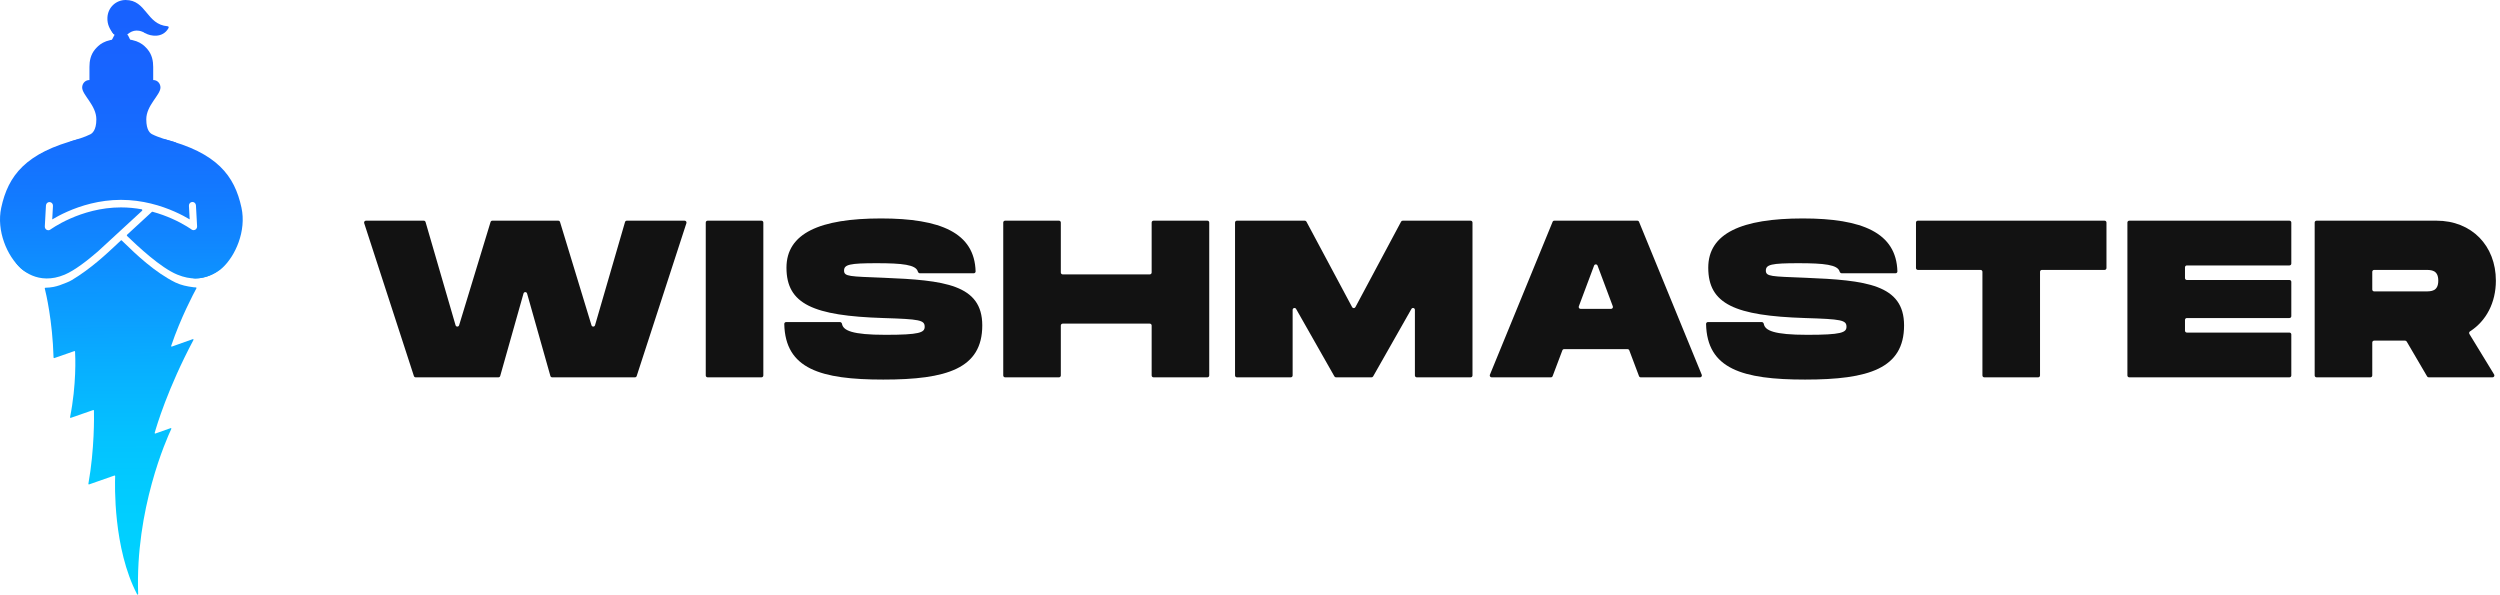 <svg width="206" height="49" viewBox="0 0 206 49" fill="none" xmlns="http://www.w3.org/2000/svg">
<path d="M51.649 18.184C51.581 18.184 51.521 18.23 51.502 18.295L49.031 26.8C48.988 26.947 48.782 26.948 48.738 26.802L46.147 18.293C46.127 18.229 46.068 18.184 46 18.184H40.568C40.501 18.184 40.442 18.229 40.422 18.293L37.831 26.802C37.786 26.948 37.58 26.947 37.538 26.8L35.066 18.295C35.047 18.23 34.988 18.184 34.92 18.184H30.153C30.049 18.184 29.975 18.287 30.008 18.386L34.105 30.986C34.126 31.049 34.185 31.092 34.251 31.092H41.07C41.138 31.092 41.198 31.047 41.217 30.98L43.137 24.182C43.179 24.033 43.389 24.033 43.431 24.182L45.352 30.98C45.37 31.047 45.43 31.092 45.499 31.092H52.318C52.384 31.092 52.443 31.049 52.463 30.986L56.561 18.386C56.593 18.287 56.52 18.184 56.416 18.184H51.649Z" fill="#121212"/>
<path d="M62.899 18.338C62.899 18.253 62.831 18.184 62.746 18.184H58.306C58.222 18.184 58.154 18.253 58.154 18.338V30.938C58.154 31.023 58.222 31.092 58.306 31.092H62.746C62.831 31.092 62.899 31.023 62.899 30.938V18.338Z" fill="#121212"/>
<path d="M64.775 26.538C64.691 26.538 64.622 26.609 64.624 26.694C64.703 30.398 67.614 31.277 72.781 31.277C78.019 31.277 80.939 30.373 80.939 26.814C80.939 23.44 77.818 23.089 72.781 22.887C70.006 22.776 69.55 22.794 69.55 22.297C69.55 21.799 70.006 21.688 72.233 21.688C74.368 21.688 75.465 21.813 75.626 22.366C75.649 22.447 75.715 22.518 75.799 22.518H80.239C80.323 22.518 80.392 22.447 80.39 22.362C80.302 19.179 77.502 18 72.598 18C67.561 18 64.805 19.217 64.805 22.057C64.805 25.062 67.013 26.021 72.781 26.206C75.774 26.298 76.194 26.372 76.194 26.925C76.194 27.404 75.774 27.589 72.963 27.589C70.204 27.589 69.483 27.233 69.381 26.691C69.365 26.607 69.299 26.538 69.215 26.538H64.775Z" fill="#121212"/>
<path d="M95.049 18.184C94.964 18.184 94.896 18.253 94.896 18.338V22.456C94.896 22.541 94.827 22.61 94.743 22.61H87.566C87.481 22.61 87.412 22.541 87.412 22.456V18.338C87.412 18.253 87.344 18.184 87.26 18.184H82.82C82.736 18.184 82.667 18.253 82.667 18.338V30.938C82.667 31.023 82.736 31.092 82.82 31.092H87.26C87.344 31.092 87.412 31.023 87.412 30.938V26.821C87.412 26.736 87.481 26.667 87.566 26.667H94.743C94.827 26.667 94.896 26.736 94.896 26.821V30.938C94.896 31.023 94.964 31.092 95.049 31.092H99.488C99.573 31.092 99.641 31.023 99.641 30.938V18.338C99.641 18.253 99.573 18.184 99.488 18.184H95.049Z" fill="#121212"/>
<path d="M121.333 18.338C121.333 18.253 121.265 18.184 121.18 18.184H115.584C115.528 18.184 115.476 18.215 115.449 18.265L111.685 25.308C111.627 25.416 111.473 25.416 111.415 25.308L107.651 18.265C107.624 18.215 107.573 18.184 107.516 18.184H101.92C101.836 18.184 101.767 18.253 101.767 18.338V30.938C101.767 31.023 101.836 31.092 101.92 31.092H106.36C106.444 31.092 106.513 31.023 106.513 30.938V25.532C106.513 25.374 106.721 25.318 106.798 25.455L109.955 31.015C109.982 31.063 110.033 31.092 110.087 31.092H113.013C113.068 31.092 113.118 31.063 113.146 31.015L116.302 25.455C116.38 25.318 116.588 25.374 116.588 25.532V30.938C116.588 31.023 116.656 31.092 116.741 31.092H121.18C121.265 31.092 121.333 31.023 121.333 30.938V18.338Z" fill="#121212"/>
<path d="M135.054 30.993C135.076 31.053 135.133 31.092 135.197 31.092H140.083C140.192 31.092 140.266 30.981 140.224 30.88L135.057 18.28C135.034 18.222 134.978 18.184 134.916 18.184H128.075C128.013 18.184 127.957 18.222 127.934 18.28L122.767 30.88C122.725 30.981 122.8 31.092 122.908 31.092H127.794C127.858 31.092 127.915 31.053 127.937 30.993L128.739 28.868C128.761 28.808 128.818 28.769 128.882 28.769H134.11C134.173 28.769 134.23 28.808 134.253 28.868L135.054 30.993ZM130.238 25.45C130.131 25.45 130.057 25.342 130.095 25.241L131.352 21.886C131.402 21.753 131.589 21.753 131.639 21.886L132.896 25.241C132.934 25.342 132.86 25.45 132.753 25.45H130.238Z" fill="#121212"/>
<path d="M140.731 26.538C140.646 26.538 140.578 26.609 140.58 26.694C140.658 30.398 143.57 31.277 148.737 31.277C153.975 31.277 156.895 30.373 156.895 26.814C156.895 23.44 153.774 23.089 148.737 22.887C145.962 22.776 145.506 22.794 145.506 22.297C145.506 21.799 145.962 21.688 148.189 21.688C150.323 21.688 151.421 21.813 151.581 22.366C151.605 22.447 151.671 22.518 151.755 22.518H156.195C156.279 22.518 156.348 22.447 156.346 22.362C156.258 19.179 153.458 18 148.554 18C143.517 18 140.76 19.217 140.76 22.057C140.76 25.062 142.969 26.021 148.737 26.206C151.73 26.298 152.15 26.372 152.15 26.925C152.15 27.404 151.73 27.589 148.919 27.589C146.16 27.589 145.438 27.233 145.337 26.691C145.321 26.607 145.255 26.538 145.17 26.538H140.731Z" fill="#121212"/>
<path d="M173.573 18.338C173.573 18.253 173.505 18.184 173.42 18.184H158.03C157.945 18.184 157.877 18.253 157.877 18.338V22.087C157.877 22.172 157.945 22.241 158.03 22.241H163.199C163.284 22.241 163.352 22.31 163.352 22.395V30.938C163.352 31.023 163.421 31.092 163.505 31.092H167.945C168.029 31.092 168.098 31.023 168.098 30.938V22.395C168.098 22.31 168.166 22.241 168.251 22.241H173.42C173.505 22.241 173.573 22.172 173.573 22.087V18.338Z" fill="#121212"/>
<path d="M188.651 21.872C188.736 21.872 188.804 21.803 188.804 21.718V18.338C188.804 18.253 188.736 18.184 188.651 18.184H175.451C175.366 18.184 175.298 18.253 175.298 18.338V30.938C175.298 31.023 175.366 31.092 175.451 31.092H188.651C188.736 31.092 188.804 31.023 188.804 30.938V27.558C188.804 27.473 188.736 27.404 188.651 27.404H180.196C180.112 27.404 180.043 27.335 180.043 27.25V26.36C180.043 26.275 180.112 26.206 180.196 26.206H188.651C188.736 26.206 188.804 26.137 188.804 26.052V23.225C188.804 23.14 188.736 23.071 188.651 23.071H180.196C180.112 23.071 180.043 23.002 180.043 22.917V22.026C180.043 21.941 180.112 21.872 180.196 21.872H188.651Z" fill="#121212"/>
<path d="M205.66 23.126C205.66 20.25 203.67 18.184 200.768 18.184H190.882C190.798 18.184 190.729 18.253 190.729 18.338V30.938C190.729 31.023 190.798 31.092 190.882 31.092H195.322C195.406 31.092 195.475 31.023 195.475 30.938V28.222C195.475 28.137 195.543 28.068 195.628 28.068H198.18C198.234 28.068 198.284 28.097 198.312 28.144L199.994 31.016C200.021 31.063 200.071 31.092 200.125 31.092H205.386C205.506 31.092 205.579 30.96 205.516 30.858L203.478 27.52C203.433 27.446 203.457 27.35 203.53 27.304C204.856 26.456 205.66 24.947 205.66 23.126ZM195.475 22.395C195.475 22.31 195.543 22.241 195.628 22.241H199.855C200.33 22.241 200.914 22.241 200.914 23.126C200.914 24.011 200.33 24.011 199.855 24.011H195.628C195.543 24.011 195.475 23.942 195.475 23.857V22.395Z" fill="#121212"/>
<path d="M3.057 17.119C3.057 20.135 7.674 22.419 4.729 22.419C3.386 22.419 2.651 22.943 1.713 22.104C0.594 21.103 -0.31 19.021 0.101 17.119C0.671 14.475 2.104 12.578 6.525 11.451C9.47 11.451 3.057 14.103 3.057 17.119Z" fill="url(#paint0_linear_22_1928)"/>
<path d="M16.943 17.119C16.943 20.135 15.826 21.608 15.826 22.854C15.826 23.062 17.349 22.943 18.287 22.104C19.406 21.103 20.31 19.021 19.899 17.119C19.329 14.475 17.896 12.578 13.476 11.451C10.53 11.451 16.943 14.103 16.943 17.119Z" fill="url(#paint1_linear_22_1928)"/>
<path d="M5.686 12.659C5.669 12.758 5.755 12.844 5.851 12.824C6.194 12.757 6.553 12.686 6.911 12.686C7.776 12.686 8.599 12.869 9.345 13.199C9.679 13.347 9.847 13.421 9.973 13.421C10.099 13.421 10.266 13.347 10.601 13.199C11.347 12.869 12.17 12.686 13.034 12.686C13.323 12.686 13.612 12.752 13.893 12.816C13.93 12.824 13.967 12.833 14.003 12.841C14.189 12.883 14.349 12.718 14.317 12.526C14.291 12.369 14.394 12.219 14.55 12.206C15.036 12.164 15.528 12.231 15.989 12.402C16.539 12.607 17.027 12.953 17.406 13.408C17.786 13.864 18.043 14.411 18.153 14.998C18.172 15.1 18.187 15.201 18.197 15.303C18.211 15.451 18.245 15.596 18.31 15.729C18.369 15.848 18.435 15.982 18.509 16.132C18.924 16.975 19.157 17.927 19.157 18.935C19.157 20.219 18.962 21.194 18.542 21.739C18.191 22.195 16.869 23.558 14.606 22.627C13.244 22.067 11.362 20.3 10.473 19.447C10.442 19.417 10.444 19.368 10.475 19.339L12.508 17.466C12.526 17.449 12.551 17.443 12.575 17.45C13.166 17.611 13.696 17.81 14.148 18.009C14.669 18.239 15.085 18.469 15.369 18.641C15.511 18.727 15.62 18.797 15.693 18.846C15.729 18.871 15.756 18.89 15.774 18.903C15.775 18.903 15.775 18.904 15.776 18.904C15.783 18.909 15.789 18.914 15.796 18.919L15.797 18.92C15.847 18.951 15.906 18.968 15.968 18.965C16.128 18.956 16.25 18.816 16.241 18.653L16.146 16.92C16.137 16.757 16 16.632 15.841 16.641C15.681 16.651 15.559 16.79 15.568 16.953L15.63 18.076C15.33 17.897 14.909 17.667 14.389 17.438C13.293 16.954 11.749 16.468 9.967 16.468C8.185 16.468 6.643 16.955 5.549 17.439C5.026 17.67 4.603 17.902 4.303 18.081L4.365 16.961C4.374 16.798 4.252 16.659 4.092 16.649C3.932 16.64 3.796 16.765 3.787 16.928L3.692 18.661C3.683 18.824 3.805 18.963 3.964 18.973C4.038 18.977 4.107 18.953 4.16 18.909L4.169 18.903C4.186 18.891 4.213 18.872 4.25 18.847C4.322 18.798 4.431 18.727 4.572 18.641C4.856 18.47 5.27 18.24 5.791 18.01C6.833 17.549 8.292 17.09 9.967 17.09C10.564 17.09 11.134 17.148 11.667 17.244C11.726 17.255 11.746 17.33 11.702 17.371L8.081 20.706L8.081 20.706L8.081 20.707C7.196 21.474 6.158 22.28 5.334 22.629C3.133 23.561 1.686 22.188 1.395 21.744C1.038 21.199 0.788 20.219 0.788 18.935C0.788 17.927 1.022 16.975 1.437 16.133C1.562 15.879 1.658 15.683 1.729 15.541C1.791 15.418 1.827 15.283 1.847 15.146C1.854 15.096 1.862 15.047 1.871 14.998C1.981 14.411 2.239 13.864 2.618 13.408C2.997 12.953 3.486 12.607 4.036 12.402C4.506 12.227 5.007 12.162 5.503 12.209C5.643 12.222 5.736 12.357 5.712 12.498L5.686 12.659Z" fill="url(#paint2_linear_22_1928)"/>
<path d="M7.446 11.065C7.589 10.992 7.939 10.746 7.939 9.832C7.939 8.676 6.771 7.828 6.771 7.211C6.771 6.903 6.996 6.595 7.371 6.595C7.371 6.595 7.371 5.854 7.371 5.516C7.371 5.053 7.453 4.514 7.846 4.051C8.118 3.751 8.564 3.212 9.997 3.212C11.429 3.212 11.876 3.751 12.147 4.052C12.542 4.515 12.622 5.053 12.623 5.516V6.595C12.997 6.595 13.222 6.903 13.222 7.211C13.222 7.828 12.054 8.676 12.054 9.832C12.054 10.771 12.396 10.989 12.536 11.061C13.052 11.328 13.806 11.535 14.461 11.73C14.746 11.981 15.497 12.991 15.497 12.991L12.038 14.825H7.955L4.215 12.748C4.215 12.748 5.538 11.903 5.861 11.633C6.325 11.492 6.98 11.305 7.446 11.065Z" fill="url(#paint3_linear_22_1928)"/>
<path d="M9.234 3.332C9.223 3.315 9.22 3.294 9.228 3.275C9.266 3.188 9.389 2.955 9.403 2.933C9.456 2.852 9.611 2.679 9.971 2.679C10.331 2.679 10.507 2.852 10.56 2.933C10.575 2.955 10.685 3.177 10.723 3.267C10.732 3.289 10.727 3.312 10.713 3.331C10.698 3.349 10.692 3.373 10.693 3.397C10.697 3.591 10.544 3.755 10.349 3.755H9.592C9.395 3.755 9.241 3.588 9.249 3.392C9.249 3.371 9.245 3.35 9.234 3.332Z" fill="url(#paint4_linear_22_1928)"/>
<path d="M13.891 2.21C13.899 2.233 13.91 2.267 13.885 2.314C13.401 3.18 12.375 2.971 11.994 2.745C11.404 2.199 10.795 2.357 10.472 2.357C9.873 2.357 9.386 2.825 9.386 2.825C9.362 2.801 9.338 2.775 9.306 2.736C9.09 2.453 8.82 2.048 8.851 1.446C8.895 0.587 9.582 0 10.349 0C12.078 0 12.053 2.019 13.809 2.163C13.845 2.166 13.882 2.188 13.891 2.21Z" fill="url(#paint5_linear_22_1928)"/>
<path d="M11.994 2.745C11.227 2.29 10.737 2.611 10.431 2.898C10.109 3.2 9.839 3.226 9.462 2.898C9.229 2.696 9.082 2.394 9.082 2.058C9.082 1.448 9.565 0.954 10.162 0.954C10.758 0.954 12.034 2.118 11.994 2.745Z" fill="url(#paint6_linear_22_1928)"/>
<path d="M1.673 17.921V22.021C1.673 22.021 1.494 21.884 1.433 21.8C0.57 20.623 0.34 18.773 0.675 16.904C1.161 14.194 3.226 12.086 5.186 12.198L3.122 13.571L1.673 17.921Z" fill="url(#paint7_linear_22_1928)"/>
<path d="M18.283 17.917V22.017C18.283 22.017 18.462 21.88 18.523 21.796C19.386 20.619 19.616 18.769 19.281 16.899C18.794 14.19 16.73 12.082 14.77 12.194L16.834 13.567L18.283 17.917Z" fill="url(#paint8_linear_22_1928)"/>
<path d="M3.733 23.711C3.703 23.712 3.682 23.74 3.689 23.77C3.785 24.15 4.325 26.401 4.413 29.462C4.414 29.494 4.444 29.516 4.473 29.506L6.126 28.93C6.154 28.92 6.183 28.939 6.185 28.97C6.208 29.363 6.312 31.672 5.773 34.377C5.766 34.412 5.799 34.442 5.832 34.431L7.682 33.788C7.711 33.778 7.741 33.797 7.741 33.829C7.752 34.267 7.794 37.017 7.283 39.862C7.277 39.897 7.31 39.926 7.343 39.915L9.429 39.184C9.46 39.174 9.491 39.198 9.49 39.231C9.463 39.892 9.317 45.188 11.301 48.976C11.323 49.019 11.386 49 11.385 48.951C11.134 41.959 13.73 36.161 14.116 35.341C14.133 35.303 14.096 35.266 14.057 35.279L12.805 35.723C12.771 35.736 12.737 35.704 12.747 35.668C12.898 35.127 13.81 32.025 15.941 28.012C15.961 27.974 15.925 27.93 15.886 27.945L14.162 28.558C14.127 28.571 14.092 28.536 14.105 28.499C14.881 26.202 15.973 24.146 16.187 23.753C16.203 23.722 16.181 23.685 16.147 23.683C16.089 23.681 16.011 23.678 15.958 23.671C15.375 23.596 14.934 23.5 14.46 23.279C12.773 22.451 11.178 20.936 10.187 19.964C10.131 19.91 10.078 19.859 10.028 19.81C10.01 19.793 9.983 19.793 9.966 19.809C9.87 19.898 9.768 19.994 9.659 20.096C8.795 20.908 7.509 22.124 5.931 23.071C5.636 23.248 5.436 23.301 4.908 23.508C4.577 23.617 4.272 23.695 3.733 23.711Z" fill="url(#paint9_linear_22_1928)"/>
<defs>
<linearGradient id="paint0_linear_22_1928" x1="10.489" y1="0.675" x2="10.666" y2="49.003" gradientUnits="userSpaceOnUse">
<stop stop-color="#1862FF"/>
<stop offset="0.067" stop-color="#1863FF"/>
<stop offset="0.133" stop-color="#1766FF"/>
<stop offset="0.2" stop-color="#166BFF"/>
<stop offset="0.267" stop-color="#1473FF"/>
<stop offset="0.333" stop-color="#127CFF"/>
<stop offset="0.4" stop-color="#1087FF"/>
<stop offset="0.467" stop-color="#0D94FF"/>
<stop offset="0.533" stop-color="#0BA0FF"/>
<stop offset="0.6" stop-color="#08ADFF"/>
<stop offset="0.667" stop-color="#06B8FF"/>
<stop offset="0.733" stop-color="#04C2FF"/>
<stop offset="0.8" stop-color="#02C9FF"/>
<stop offset="0.867" stop-color="#01CEFF"/>
<stop offset="0.933" stop-color="#00D1FF"/>
<stop offset="1" stop-color="#00D2FF"/>
</linearGradient>
<linearGradient id="paint1_linear_22_1928" x1="10.489" y1="0.675" x2="10.666" y2="49.003" gradientUnits="userSpaceOnUse">
<stop stop-color="#1862FF"/>
<stop offset="0.067" stop-color="#1863FF"/>
<stop offset="0.133" stop-color="#1766FF"/>
<stop offset="0.2" stop-color="#166BFF"/>
<stop offset="0.267" stop-color="#1473FF"/>
<stop offset="0.333" stop-color="#127CFF"/>
<stop offset="0.4" stop-color="#1087FF"/>
<stop offset="0.467" stop-color="#0D94FF"/>
<stop offset="0.533" stop-color="#0BA0FF"/>
<stop offset="0.6" stop-color="#08ADFF"/>
<stop offset="0.667" stop-color="#06B8FF"/>
<stop offset="0.733" stop-color="#04C2FF"/>
<stop offset="0.8" stop-color="#02C9FF"/>
<stop offset="0.867" stop-color="#01CEFF"/>
<stop offset="0.933" stop-color="#00D1FF"/>
<stop offset="1" stop-color="#00D2FF"/>
</linearGradient>
<linearGradient id="paint2_linear_22_1928" x1="10.489" y1="0.675" x2="10.666" y2="49.003" gradientUnits="userSpaceOnUse">
<stop stop-color="#1862FF"/>
<stop offset="0.067" stop-color="#1863FF"/>
<stop offset="0.133" stop-color="#1766FF"/>
<stop offset="0.2" stop-color="#166BFF"/>
<stop offset="0.267" stop-color="#1473FF"/>
<stop offset="0.333" stop-color="#127CFF"/>
<stop offset="0.4" stop-color="#1087FF"/>
<stop offset="0.467" stop-color="#0D94FF"/>
<stop offset="0.533" stop-color="#0BA0FF"/>
<stop offset="0.6" stop-color="#08ADFF"/>
<stop offset="0.667" stop-color="#06B8FF"/>
<stop offset="0.733" stop-color="#04C2FF"/>
<stop offset="0.8" stop-color="#02C9FF"/>
<stop offset="0.867" stop-color="#01CEFF"/>
<stop offset="0.933" stop-color="#00D1FF"/>
<stop offset="1" stop-color="#00D2FF"/>
</linearGradient>
<linearGradient id="paint3_linear_22_1928" x1="10.489" y1="0.675" x2="10.666" y2="49.003" gradientUnits="userSpaceOnUse">
<stop stop-color="#1862FF"/>
<stop offset="0.067" stop-color="#1863FF"/>
<stop offset="0.133" stop-color="#1766FF"/>
<stop offset="0.2" stop-color="#166BFF"/>
<stop offset="0.267" stop-color="#1473FF"/>
<stop offset="0.333" stop-color="#127CFF"/>
<stop offset="0.4" stop-color="#1087FF"/>
<stop offset="0.467" stop-color="#0D94FF"/>
<stop offset="0.533" stop-color="#0BA0FF"/>
<stop offset="0.6" stop-color="#08ADFF"/>
<stop offset="0.667" stop-color="#06B8FF"/>
<stop offset="0.733" stop-color="#04C2FF"/>
<stop offset="0.8" stop-color="#02C9FF"/>
<stop offset="0.867" stop-color="#01CEFF"/>
<stop offset="0.933" stop-color="#00D1FF"/>
<stop offset="1" stop-color="#00D2FF"/>
</linearGradient>
<linearGradient id="paint4_linear_22_1928" x1="10.489" y1="0.675" x2="10.666" y2="49.003" gradientUnits="userSpaceOnUse">
<stop stop-color="#1862FF"/>
<stop offset="0.067" stop-color="#1863FF"/>
<stop offset="0.133" stop-color="#1766FF"/>
<stop offset="0.2" stop-color="#166BFF"/>
<stop offset="0.267" stop-color="#1473FF"/>
<stop offset="0.333" stop-color="#127CFF"/>
<stop offset="0.4" stop-color="#1087FF"/>
<stop offset="0.467" stop-color="#0D94FF"/>
<stop offset="0.533" stop-color="#0BA0FF"/>
<stop offset="0.6" stop-color="#08ADFF"/>
<stop offset="0.667" stop-color="#06B8FF"/>
<stop offset="0.733" stop-color="#04C2FF"/>
<stop offset="0.8" stop-color="#02C9FF"/>
<stop offset="0.867" stop-color="#01CEFF"/>
<stop offset="0.933" stop-color="#00D1FF"/>
<stop offset="1" stop-color="#00D2FF"/>
</linearGradient>
<linearGradient id="paint5_linear_22_1928" x1="10.489" y1="0.675" x2="10.666" y2="49.003" gradientUnits="userSpaceOnUse">
<stop stop-color="#1862FF"/>
<stop offset="0.067" stop-color="#1863FF"/>
<stop offset="0.133" stop-color="#1766FF"/>
<stop offset="0.2" stop-color="#166BFF"/>
<stop offset="0.267" stop-color="#1473FF"/>
<stop offset="0.333" stop-color="#127CFF"/>
<stop offset="0.4" stop-color="#1087FF"/>
<stop offset="0.467" stop-color="#0D94FF"/>
<stop offset="0.533" stop-color="#0BA0FF"/>
<stop offset="0.6" stop-color="#08ADFF"/>
<stop offset="0.667" stop-color="#06B8FF"/>
<stop offset="0.733" stop-color="#04C2FF"/>
<stop offset="0.8" stop-color="#02C9FF"/>
<stop offset="0.867" stop-color="#01CEFF"/>
<stop offset="0.933" stop-color="#00D1FF"/>
<stop offset="1" stop-color="#00D2FF"/>
</linearGradient>
<linearGradient id="paint6_linear_22_1928" x1="10.489" y1="0.675" x2="10.666" y2="49.003" gradientUnits="userSpaceOnUse">
<stop stop-color="#1862FF"/>
<stop offset="0.067" stop-color="#1863FF"/>
<stop offset="0.133" stop-color="#1766FF"/>
<stop offset="0.2" stop-color="#166BFF"/>
<stop offset="0.267" stop-color="#1473FF"/>
<stop offset="0.333" stop-color="#127CFF"/>
<stop offset="0.4" stop-color="#1087FF"/>
<stop offset="0.467" stop-color="#0D94FF"/>
<stop offset="0.533" stop-color="#0BA0FF"/>
<stop offset="0.6" stop-color="#08ADFF"/>
<stop offset="0.667" stop-color="#06B8FF"/>
<stop offset="0.733" stop-color="#04C2FF"/>
<stop offset="0.8" stop-color="#02C9FF"/>
<stop offset="0.867" stop-color="#01CEFF"/>
<stop offset="0.933" stop-color="#00D1FF"/>
<stop offset="1" stop-color="#00D2FF"/>
</linearGradient>
<linearGradient id="paint7_linear_22_1928" x1="10.489" y1="0.675" x2="10.666" y2="49.003" gradientUnits="userSpaceOnUse">
<stop stop-color="#1862FF"/>
<stop offset="0.067" stop-color="#1863FF"/>
<stop offset="0.133" stop-color="#1766FF"/>
<stop offset="0.2" stop-color="#166BFF"/>
<stop offset="0.267" stop-color="#1473FF"/>
<stop offset="0.333" stop-color="#127CFF"/>
<stop offset="0.4" stop-color="#1087FF"/>
<stop offset="0.467" stop-color="#0D94FF"/>
<stop offset="0.533" stop-color="#0BA0FF"/>
<stop offset="0.6" stop-color="#08ADFF"/>
<stop offset="0.667" stop-color="#06B8FF"/>
<stop offset="0.733" stop-color="#04C2FF"/>
<stop offset="0.8" stop-color="#02C9FF"/>
<stop offset="0.867" stop-color="#01CEFF"/>
<stop offset="0.933" stop-color="#00D1FF"/>
<stop offset="1" stop-color="#00D2FF"/>
</linearGradient>
<linearGradient id="paint8_linear_22_1928" x1="10.489" y1="0.675" x2="10.666" y2="49.003" gradientUnits="userSpaceOnUse">
<stop stop-color="#1862FF"/>
<stop offset="0.067" stop-color="#1863FF"/>
<stop offset="0.133" stop-color="#1766FF"/>
<stop offset="0.2" stop-color="#166BFF"/>
<stop offset="0.267" stop-color="#1473FF"/>
<stop offset="0.333" stop-color="#127CFF"/>
<stop offset="0.4" stop-color="#1087FF"/>
<stop offset="0.467" stop-color="#0D94FF"/>
<stop offset="0.533" stop-color="#0BA0FF"/>
<stop offset="0.6" stop-color="#08ADFF"/>
<stop offset="0.667" stop-color="#06B8FF"/>
<stop offset="0.733" stop-color="#04C2FF"/>
<stop offset="0.8" stop-color="#02C9FF"/>
<stop offset="0.867" stop-color="#01CEFF"/>
<stop offset="0.933" stop-color="#00D1FF"/>
<stop offset="1" stop-color="#00D2FF"/>
</linearGradient>
<linearGradient id="paint9_linear_22_1928" x1="10.489" y1="0.675" x2="10.666" y2="49.003" gradientUnits="userSpaceOnUse">
<stop stop-color="#1862FF"/>
<stop offset="0.067" stop-color="#1863FF"/>
<stop offset="0.133" stop-color="#1766FF"/>
<stop offset="0.2" stop-color="#166BFF"/>
<stop offset="0.267" stop-color="#1473FF"/>
<stop offset="0.333" stop-color="#127CFF"/>
<stop offset="0.4" stop-color="#1087FF"/>
<stop offset="0.467" stop-color="#0D94FF"/>
<stop offset="0.533" stop-color="#0BA0FF"/>
<stop offset="0.6" stop-color="#08ADFF"/>
<stop offset="0.667" stop-color="#06B8FF"/>
<stop offset="0.733" stop-color="#04C2FF"/>
<stop offset="0.8" stop-color="#02C9FF"/>
<stop offset="0.867" stop-color="#01CEFF"/>
<stop offset="0.933" stop-color="#00D1FF"/>
<stop offset="1" stop-color="#00D2FF"/>
</linearGradient>
</defs>
</svg>
